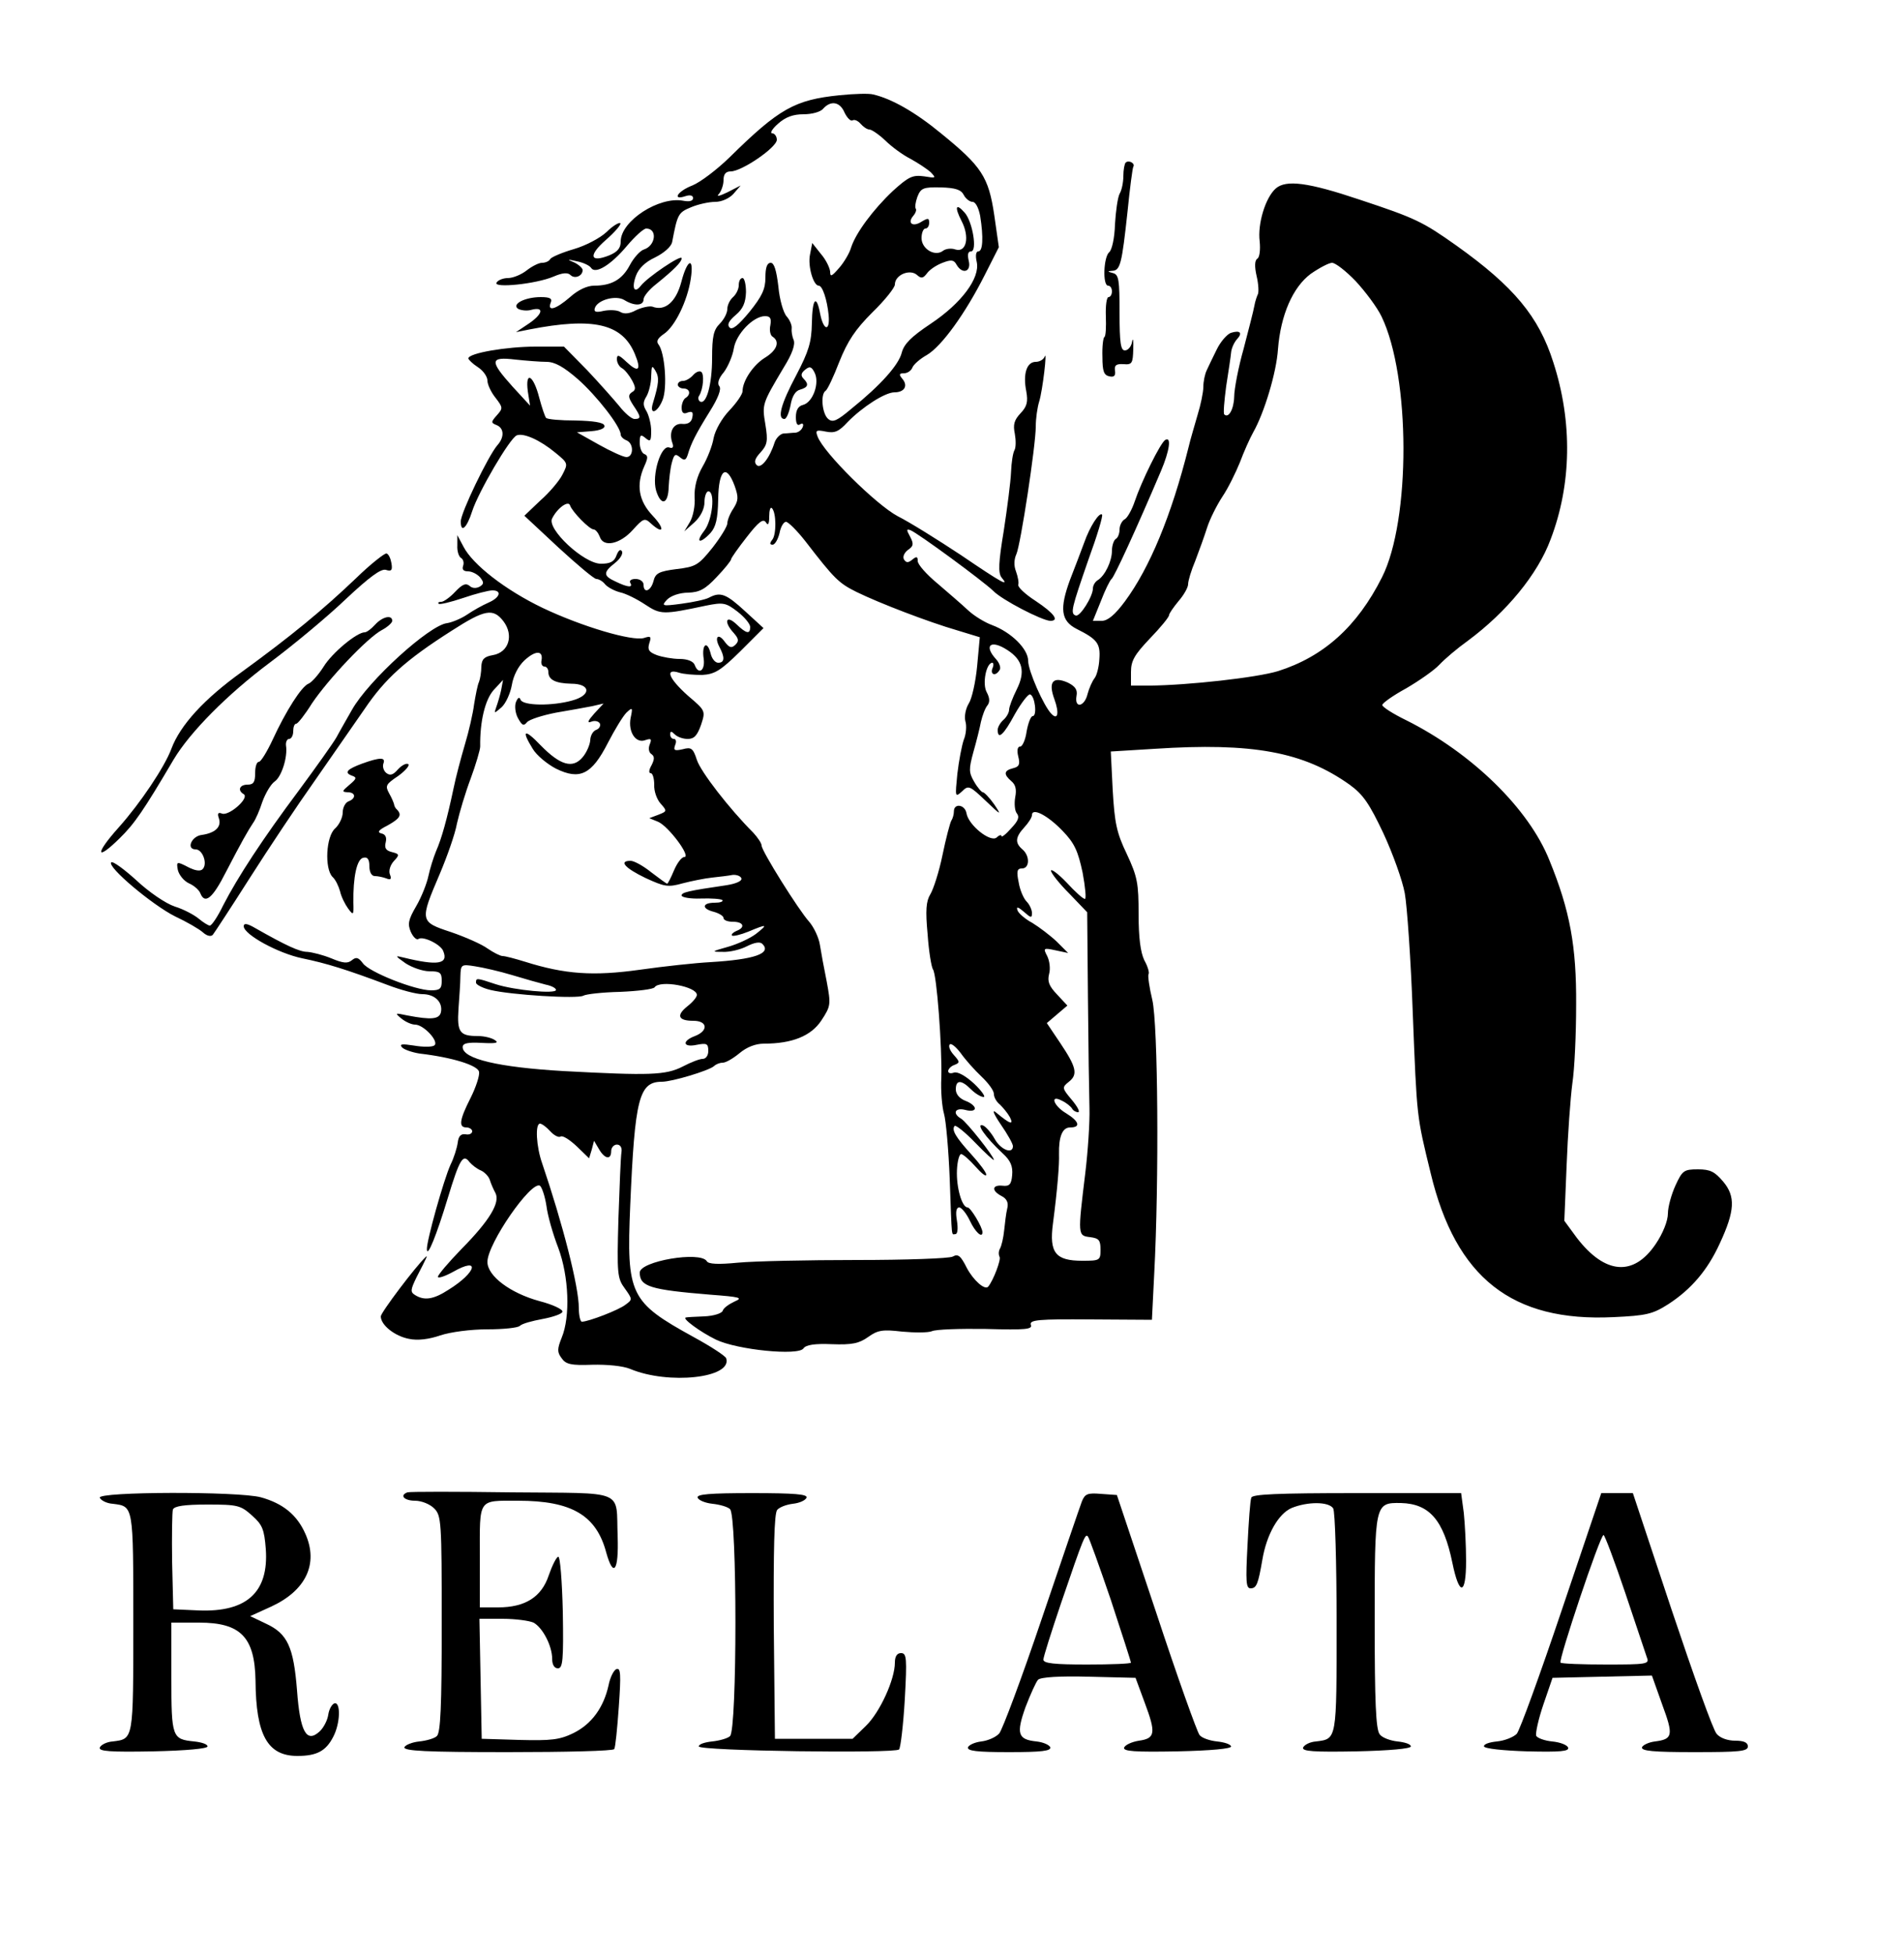<?xml version="1.0" standalone="no"?>
<!DOCTYPE svg PUBLIC "-//W3C//DTD SVG 20010904//EN"
 "http://www.w3.org/TR/2001/REC-SVG-20010904/DTD/svg10.dtd">
<svg version="1.0" xmlns="http://www.w3.org/2000/svg"
 width="500pt" height="513pt" viewBox="0 0 500 513"
 preserveAspectRatio="xMidYMid meet">
<g transform="translate(0,513) scale(0.1,-0.1)"
fill="#000000" stroke="none">
<path d="M2205 4880 c-118 -12 -159 -35 -289 -163 -33 -32 -76 -65 -98 -74
-39 -15 -54 -40 -18 -28 12 4 20 2 20 -5 0 -8 -10 -10 -26 -7 -63 12 -164 -53
-164 -107 0 -17 -8 -27 -29 -36 -52 -21 -57 -1 -10 40 24 21 41 41 38 44 -3 3
-20 -7 -36 -23 -17 -16 -55 -36 -86 -45 -31 -9 -59 -21 -62 -26 -3 -6 -13 -10
-22 -10 -8 0 -26 -9 -40 -20 -14 -11 -36 -20 -49 -20 -12 0 -26 -5 -30 -12
-10 -15 103 -4 150 16 23 10 37 11 44 4 11 -11 32 -3 32 13 0 5 -10 14 -22 20
-20 8 -19 9 7 3 16 -3 33 -11 37 -17 11 -18 52 7 94 57 21 25 44 46 51 46 30
0 25 -45 -6 -55 -10 -3 -27 -22 -37 -41 -20 -38 -48 -54 -94 -54 -18 0 -42
-11 -63 -30 -37 -32 -60 -39 -51 -15 5 11 -1 15 -26 15 -42 0 -78 -19 -59 -31
8 -4 24 -6 36 -2 33 8 28 -12 -9 -37 l-33 -22 35 7 c169 33 244 15 277 -64 18
-43 10 -51 -22 -21 -20 19 -25 20 -25 7 0 -9 6 -20 14 -24 7 -4 19 -19 26 -32
10 -19 10 -25 -1 -31 -10 -7 -9 -14 4 -34 21 -31 21 -36 3 -36 -7 0 -25 15
-39 33 -14 17 -52 60 -85 95 l-61 62 -75 0 c-75 0 -176 -17 -176 -31 0 -3 11
-14 25 -23 14 -9 25 -25 25 -35 0 -10 9 -30 21 -45 20 -26 20 -28 4 -46 -16
-18 -16 -20 -1 -26 20 -8 21 -32 2 -53 -24 -28 -96 -177 -96 -200 0 -32 16
-17 30 27 16 50 99 192 117 199 18 7 61 -12 102 -46 33 -27 33 -28 18 -57 -8
-16 -34 -47 -58 -68 l-42 -40 89 -83 c49 -45 94 -83 100 -83 6 0 17 -6 23 -14
7 -8 24 -17 39 -21 15 -3 45 -18 66 -32 41 -27 47 -27 160 -3 45 9 52 8 83
-16 18 -14 33 -32 33 -40 0 -20 -10 -18 -37 8 -27 25 -33 5 -6 -24 13 -15 14
-21 4 -31 -10 -9 -15 -8 -27 7 -17 25 -29 15 -15 -12 15 -28 14 -42 -3 -42 -8
0 -17 11 -20 25 -9 35 -24 23 -18 -15 4 -31 -14 -43 -24 -15 -4 9 -19 15 -39
15 -19 0 -46 5 -60 10 -21 8 -25 14 -20 31 6 18 4 20 -14 14 -31 -9 -163 30
-266 79 -98 47 -184 114 -208 161 l-16 30 0 -27 c-1 -15 4 -30 10 -33 6 -4 8
-13 5 -21 -3 -9 1 -14 13 -14 10 0 24 -7 32 -16 10 -13 10 -17 -1 -24 -9 -5
-20 -5 -27 2 -10 8 -19 4 -38 -16 -13 -14 -30 -26 -36 -26 -7 0 -10 -2 -7 -5
2 -3 31 4 64 15 32 11 67 20 77 20 26 0 20 -19 -10 -32 -16 -7 -41 -21 -57
-32 -15 -10 -39 -20 -52 -22 -46 -5 -207 -151 -250 -228 -13 -23 -31 -54 -40
-71 -9 -16 -54 -79 -99 -140 -95 -127 -161 -228 -199 -302 -14 -29 -30 -53
-35 -53 -4 0 -17 8 -29 18 -12 10 -40 25 -63 32 -24 8 -68 38 -101 69 -32 29
-62 51 -66 47 -11 -12 108 -112 168 -142 30 -14 63 -33 73 -42 10 -9 21 -12
26 -6 4 5 48 72 97 149 49 77 125 191 169 253 44 63 103 148 132 190 54 80
108 129 229 206 87 56 109 60 136 25 28 -37 14 -82 -28 -89 -23 -4 -29 -11
-30 -30 0 -14 -3 -32 -6 -40 -4 -8 -9 -35 -13 -59 -3 -24 -14 -72 -24 -105
-10 -34 -24 -86 -30 -116 -17 -80 -31 -131 -46 -165 -7 -17 -16 -46 -20 -65
-4 -19 -18 -55 -32 -79 -21 -36 -23 -47 -14 -68 6 -13 15 -22 20 -18 13 8 59
-15 65 -32 14 -34 -14 -39 -104 -17 -24 6 -23 5 5 -15 17 -11 45 -21 63 -21
27 0 32 -3 32 -25 0 -21 -5 -25 -28 -25 -42 0 -163 48 -179 71 -12 16 -18 17
-29 8 -11 -9 -23 -8 -54 5 -22 9 -50 16 -63 17 -20 0 -55 16 -136 62 -22 13
-31 14 -31 5 1 -22 91 -71 154 -84 63 -13 115 -29 224 -70 34 -13 75 -24 91
-24 33 0 54 -21 49 -47 -4 -19 -25 -21 -88 -9 -33 7 -34 7 -16 -8 11 -9 27
-16 36 -16 23 0 65 -46 50 -55 -6 -4 -30 -4 -53 0 -32 5 -39 4 -31 -5 6 -6 27
-13 46 -16 86 -10 153 -31 156 -48 2 -9 -8 -40 -22 -68 -30 -59 -32 -78 -11
-78 8 0 15 -5 15 -10 0 -6 -8 -10 -17 -8 -13 2 -19 -5 -21 -22 -2 -14 -10 -40
-19 -58 -18 -40 -63 -200 -62 -222 1 -23 25 36 55 135 31 102 40 117 57 94 7
-8 20 -18 30 -22 9 -4 20 -15 23 -24 3 -10 10 -26 15 -35 13 -25 -15 -72 -89
-147 -34 -35 -62 -68 -62 -73 0 -5 18 1 40 13 72 41 62 -1 -12 -47 -40 -26
-64 -29 -88 -14 -13 8 -12 14 4 47 27 52 30 59 24 53 -26 -24 -118 -146 -118
-156 0 -23 37 -52 74 -59 23 -5 53 -1 82 9 27 9 80 16 124 16 42 0 80 4 85 9
6 6 32 13 59 18 27 5 51 13 53 19 2 6 -25 19 -60 28 -77 21 -137 66 -137 103
0 48 115 214 138 200 5 -4 13 -27 17 -53 3 -25 17 -74 31 -110 28 -75 32 -181
9 -236 -12 -30 -12 -38 0 -54 11 -16 25 -19 80 -17 39 1 81 -3 100 -11 100
-42 269 -24 252 28 -2 6 -40 31 -86 56 -167 92 -176 110 -166 345 12 281 23
325 83 325 27 0 123 29 137 41 5 5 15 9 23 9 8 0 27 11 44 25 19 16 42 25 64
25 74 0 124 20 151 61 25 38 25 42 14 102 -7 34 -15 78 -18 97 -3 19 -16 46
-28 60 -28 31 -125 186 -125 200 0 6 -10 21 -22 34 -63 63 -138 160 -148 191
-10 31 -15 34 -37 28 -22 -5 -25 -3 -20 11 4 9 2 16 -3 16 -6 0 -10 5 -10 12
0 9 3 9 12 0 7 -7 22 -12 34 -12 17 0 25 9 35 37 12 37 12 37 -35 77 -50 45
-61 72 -23 60 12 -4 39 -6 61 -6 33 2 48 11 100 62 l61 61 -48 44 c-50 46 -65
52 -95 36 -9 -5 -42 -12 -72 -16 -52 -7 -54 -6 -38 11 10 10 33 18 55 18 30 1
45 9 75 41 21 22 38 43 38 47 0 3 19 30 41 58 31 40 43 49 50 39 6 -10 9 -5 9
15 0 16 3 26 7 22 12 -12 12 -70 1 -83 -7 -9 -7 -13 1 -13 6 0 14 14 18 30 3
17 11 30 17 30 6 0 29 -23 51 -51 77 -100 88 -110 134 -133 59 -29 189 -79
265 -101 l59 -18 -7 -76 c-4 -42 -14 -86 -22 -98 -8 -13 -12 -33 -9 -46 4 -12
2 -35 -4 -49 -5 -14 -13 -55 -17 -90 -6 -61 -6 -62 12 -46 17 17 20 16 63 -25
40 -38 42 -39 22 -9 -12 17 -26 32 -30 32 -3 0 -14 12 -23 28 -14 24 -14 33
-2 77 8 28 17 64 20 80 4 17 11 36 17 43 7 9 6 20 -2 35 -12 22 -1 77 15 77 3
0 4 -7 0 -15 -6 -17 9 -21 19 -4 4 5 0 18 -9 28 -34 37 -14 53 30 24 40 -26
47 -57 24 -103 -11 -22 -20 -46 -20 -53 0 -8 -7 -20 -15 -27 -8 -7 -15 -19
-15 -26 0 -28 16 -13 45 41 17 30 35 53 40 52 13 -4 19 -57 7 -57 -5 0 -12
-18 -16 -40 -3 -22 -11 -40 -17 -40 -7 0 -9 -10 -5 -26 5 -20 3 -27 -14 -31
-24 -6 -25 -16 -4 -34 11 -9 14 -22 10 -42 -3 -17 -1 -36 4 -42 8 -10 4 -20
-15 -40 -14 -16 -25 -24 -25 -20 0 4 -6 3 -13 -4 -17 -13 -74 33 -79 64 -4 23
-33 27 -33 5 0 -8 -3 -19 -7 -25 -3 -5 -14 -46 -23 -90 -9 -44 -24 -90 -32
-103 -11 -18 -13 -42 -7 -105 3 -45 10 -86 14 -92 10 -13 24 -202 22 -284 -2
-35 2 -78 7 -95 5 -17 12 -94 15 -171 6 -164 4 -145 15 -145 6 0 7 16 4 35 -4
23 -2 35 6 35 6 0 19 -16 28 -35 14 -30 33 -47 33 -30 0 13 -31 65 -39 65 -15
0 -30 53 -28 98 1 23 6 42 11 42 5 0 22 -15 37 -32 16 -18 28 -28 29 -22 0 6
-18 30 -39 53 -41 45 -53 65 -44 75 3 3 28 -17 54 -44 27 -28 49 -48 49 -45 0
9 -72 100 -86 108 -24 14 -16 30 11 23 15 -4 25 -2 25 4 0 6 -11 15 -25 20
-15 6 -25 17 -25 30 0 25 14 26 40 0 11 -11 26 -20 33 -20 6 0 -5 16 -25 35
-23 21 -43 32 -53 29 -8 -3 -15 -2 -15 4 0 5 7 13 16 16 15 6 15 8 -1 26 -10
11 -15 23 -11 28 4 4 17 -7 29 -23 12 -17 36 -44 54 -61 18 -17 33 -37 33 -46
0 -9 7 -21 16 -28 8 -8 20 -22 26 -33 11 -22 0 -18 -36 12 -12 10 -7 -3 12
-31 18 -26 32 -51 32 -57 0 -22 -32 -10 -48 19 -9 16 -23 32 -30 35 -21 8 4
-29 51 -73 21 -19 27 -34 25 -57 -2 -24 -7 -30 -25 -28 -28 3 -30 -13 -3 -27
14 -7 19 -18 15 -33 -3 -12 -6 -38 -8 -57 -2 -20 -7 -41 -11 -48 -4 -7 -4 -16
-1 -22 4 -7 -16 -61 -30 -78 -9 -10 -39 17 -56 49 -16 32 -23 38 -37 30 -9 -5
-123 -9 -252 -9 -130 0 -270 -3 -312 -7 -51 -5 -78 -4 -82 4 -17 27 -176 0
-176 -30 0 -37 28 -45 185 -58 79 -6 87 -8 64 -18 -15 -7 -29 -17 -31 -24 -2
-7 -24 -14 -49 -15 -24 -1 -46 -2 -48 -3 -11 -2 38 -38 79 -58 56 -27 217 -43
230 -23 6 9 29 13 74 11 54 -2 72 2 96 19 25 18 38 20 89 14 33 -3 68 -3 78 1
10 5 74 7 142 6 105 -3 123 -1 118 11 -4 13 20 15 156 14 l162 -1 6 120 c13
245 10 656 -5 720 -8 33 -12 63 -10 67 3 4 -2 21 -11 37 -10 21 -15 59 -15
121 0 81 -3 98 -31 158 -27 56 -32 82 -37 168 l-5 101 114 7 c259 17 392 -8
513 -94 36 -26 52 -50 89 -128 25 -54 50 -124 56 -157 6 -33 16 -175 21 -315
11 -278 10 -268 47 -420 66 -275 214 -391 480 -378 87 4 103 8 144 34 60 39
103 89 135 159 40 86 42 124 9 163 -22 26 -34 32 -66 32 -37 0 -41 -3 -59 -42
-11 -24 -20 -57 -20 -74 0 -19 -13 -52 -32 -80 -58 -86 -133 -80 -207 16 l-33
45 6 145 c3 80 10 177 15 215 6 39 10 132 10 207 1 153 -16 247 -70 379 -54
136 -204 282 -376 368 -35 17 -63 35 -63 40 0 5 28 25 63 44 34 20 73 47 87
62 14 15 47 43 75 63 101 75 183 174 217 266 55 144 58 308 7 465 -38 120
-104 199 -254 306 -89 63 -107 72 -255 121 -134 45 -193 53 -220 29 -27 -24
-48 -93 -42 -139 2 -21 0 -41 -6 -45 -7 -4 -8 -20 -2 -46 5 -21 6 -43 3 -48
-2 -4 -7 -18 -9 -30 -2 -12 -15 -62 -28 -112 -14 -49 -25 -107 -25 -127 -1
-33 -15 -57 -26 -46 -3 2 0 36 5 74 6 38 12 78 13 89 1 11 8 26 15 34 16 17 9
25 -16 17 -10 -4 -27 -23 -37 -44 -10 -20 -22 -45 -26 -54 -5 -10 -9 -30 -9
-44 0 -14 -7 -47 -15 -73 -7 -25 -19 -64 -24 -86 -45 -179 -102 -316 -167
-404 -26 -35 -45 -51 -61 -51 l-23 0 21 52 c11 29 24 55 28 58 7 5 65 131 130
284 22 52 28 91 11 81 -13 -8 -63 -110 -80 -161 -7 -21 -19 -43 -26 -47 -8 -4
-14 -17 -14 -27 0 -10 -4 -22 -10 -25 -5 -3 -10 -17 -10 -31 0 -27 -18 -65
-37 -77 -7 -4 -13 -14 -13 -22 0 -21 -34 -75 -45 -71 -15 5 -11 19 33 146 23
63 39 116 36 119 -7 7 -32 -31 -47 -74 -8 -22 -25 -66 -37 -97 -28 -76 -24
-108 17 -129 54 -27 63 -38 60 -79 -1 -21 -7 -44 -13 -51 -6 -8 -14 -26 -18
-41 -8 -34 -35 -39 -29 -5 3 16 -3 25 -23 35 -39 17 -52 2 -35 -44 13 -36 9
-56 -8 -38 -20 20 -61 113 -61 139 0 31 -44 75 -95 94 -19 7 -47 24 -63 39
-16 15 -52 46 -80 70 -29 24 -52 50 -52 59 0 12 -3 13 -14 4 -11 -9 -16 -9
-22 0 -4 7 0 17 10 25 15 10 16 16 6 35 -10 18 -10 21 1 17 20 -8 190 -133
217 -159 23 -24 128 -78 150 -79 25 0 10 20 -38 52 -28 18 -48 37 -46 43 2 5
-1 21 -6 35 -6 15 -5 32 1 45 11 24 51 285 51 336 0 20 4 49 9 65 9 29 22 140
14 117 -3 -7 -13 -13 -23 -13 -24 0 -34 -32 -25 -77 5 -28 2 -40 -15 -58 -17
-18 -20 -30 -15 -54 3 -17 3 -36 -1 -43 -4 -7 -8 -32 -9 -58 -1 -25 -10 -94
-19 -153 -14 -84 -15 -111 -6 -123 22 -26 2 -15 -107 59 -59 39 -134 86 -166
102 -56 30 -194 166 -210 209 -6 16 -4 18 21 13 24 -5 35 0 58 25 38 39 98 78
123 78 26 0 36 17 21 35 -10 12 -9 15 4 15 9 0 19 7 22 15 3 8 20 23 38 33 39
23 101 109 152 210 l37 73 -12 84 c-15 101 -33 128 -140 215 -68 56 -130 91
-178 102 -10 3 -49 2 -88 -2z m13 -46 c7 -14 16 -23 21 -20 5 3 14 -1 21 -9 7
-8 17 -15 23 -15 6 0 25 -13 42 -29 16 -16 46 -38 66 -48 20 -11 44 -27 53
-35 15 -16 14 -16 -17 -11 -30 4 -40 0 -82 -38 -52 -49 -98 -111 -110 -149 -4
-14 -18 -38 -31 -53 -20 -23 -24 -25 -24 -10 -1 10 -11 31 -24 46 l-23 29 -6
-31 c-6 -30 9 -81 23 -81 10 0 22 -37 26 -77 4 -44 -13 -42 -22 2 -10 54 -21
42 -22 -24 -1 -49 -8 -73 -41 -136 -40 -75 -51 -115 -31 -115 5 0 12 16 16 36
4 24 13 38 25 41 21 6 24 14 9 29 -8 8 -6 15 4 23 12 10 17 9 25 -7 14 -27 -4
-78 -30 -85 -13 -3 -19 -14 -19 -32 0 -17 4 -24 11 -19 7 4 10 1 7 -7 -3 -8
-11 -14 -19 -15 -8 0 -22 -2 -31 -2 -9 -1 -20 -12 -24 -24 -13 -41 -36 -70
-47 -59 -8 8 -4 18 10 33 18 20 20 30 13 73 -9 54 -9 54 48 150 23 37 31 61
26 73 -4 9 -6 23 -5 30 1 8 -5 22 -13 31 -9 10 -19 45 -22 79 -5 42 -11 62
-20 62 -10 0 -14 -13 -14 -39 0 -30 -9 -49 -42 -90 -29 -35 -45 -48 -52 -41
-7 7 -3 17 16 33 19 16 26 32 27 60 0 20 -4 37 -9 37 -6 0 -10 -8 -10 -19 0
-10 -7 -24 -15 -31 -8 -7 -15 -21 -15 -31 0 -11 -9 -28 -20 -39 -16 -16 -20
-33 -20 -90 0 -69 -15 -124 -32 -114 -4 3 -6 10 -2 15 11 18 14 58 5 63 -5 3
-14 -1 -21 -9 -7 -8 -19 -15 -26 -15 -8 0 -14 -4 -14 -10 0 -5 7 -10 15 -10
17 0 20 -16 5 -25 -5 -3 -10 -15 -10 -25 0 -14 5 -18 16 -13 12 4 15 1 12 -13
-2 -12 -11 -18 -25 -17 -24 3 -37 -20 -28 -48 5 -13 2 -17 -7 -14 -22 9 -47
-72 -35 -113 13 -42 32 -36 33 10 1 19 4 47 8 62 6 23 9 26 21 16 12 -10 16
-9 21 6 9 31 22 56 58 114 22 35 31 59 25 66 -6 7 -2 21 12 37 11 15 23 43 26
62 6 38 51 85 82 85 14 0 17 -6 14 -24 -3 -13 0 -27 6 -30 20 -13 11 -36 -20
-55 -31 -19 -59 -61 -59 -88 0 -8 -16 -31 -35 -51 -20 -21 -37 -52 -41 -72 -3
-19 -16 -53 -29 -75 -15 -26 -22 -54 -21 -80 2 -22 -4 -51 -12 -65 l-15 -25
27 24 c16 15 26 35 26 53 0 15 5 28 10 28 19 0 11 -76 -11 -104 -24 -31 -11
-35 17 -5 14 16 19 37 20 88 1 78 21 95 43 36 11 -31 10 -39 -3 -60 -9 -13
-16 -31 -16 -39 0 -8 -18 -37 -39 -64 -37 -46 -44 -50 -94 -56 -47 -6 -56 -11
-61 -32 -7 -26 -26 -33 -26 -9 0 8 -9 15 -21 15 -11 0 -17 -4 -14 -10 8 -13
-5 -13 -38 3 -33 15 -34 24 -2 49 14 11 22 25 18 31 -4 6 -9 2 -14 -11 -6 -17
-17 -22 -41 -22 -45 0 -143 92 -128 119 14 28 43 48 47 34 6 -17 51 -63 62
-63 5 0 12 -9 16 -19 9 -29 53 -20 87 18 27 30 31 32 47 17 34 -31 38 -15 5
20 -37 39 -44 81 -22 130 10 22 10 28 0 32 -6 2 -12 15 -12 29 0 21 2 24 15
13 13 -11 15 -8 15 19 0 17 -6 40 -12 51 -10 16 -10 24 0 40 6 11 12 34 12 52
1 28 2 30 11 15 11 -18 9 -34 -6 -84 -11 -34 11 -28 25 7 13 32 6 125 -11 146
-6 8 -2 16 14 27 29 19 62 86 71 145 9 59 -9 53 -25 -9 -14 -52 -43 -77 -76
-64 -8 2 -27 -2 -42 -9 -18 -10 -32 -11 -42 -5 -8 5 -27 6 -43 3 -21 -5 -27
-3 -24 7 7 22 56 35 78 21 26 -16 50 -15 50 2 0 8 15 26 33 40 47 38 67 58 67
68 0 11 -90 -50 -107 -72 -17 -22 -25 -7 -13 26 7 19 24 36 50 48 24 12 42 28
45 40 14 74 16 78 50 92 19 8 47 14 63 14 17 0 37 9 48 21 l19 22 -35 -18
c-21 -10 -30 -12 -22 -4 6 7 12 23 12 36 0 16 6 23 19 23 29 0 121 63 121 83
0 9 -6 17 -12 17 -7 0 0 12 15 25 20 18 40 25 67 25 22 0 45 6 52 15 20 22 44
18 56 -11z m313 -216 c5 -10 16 -18 23 -18 8 0 16 -16 20 -37 9 -57 7 -93 -5
-93 -6 0 -8 -11 -4 -28 9 -42 -40 -108 -121 -162 -51 -34 -70 -53 -76 -76 -8
-32 -55 -85 -132 -147 -38 -32 -49 -37 -61 -27 -16 13 -21 65 -7 74 5 3 21 37
36 76 22 55 42 85 87 130 33 32 59 65 59 73 0 25 38 41 57 26 12 -11 17 -10
27 3 7 10 25 22 41 28 23 9 30 8 37 -5 15 -26 39 -19 32 10 -4 17 -2 25 6 25
17 0 4 79 -17 102 -23 26 -27 15 -8 -22 22 -42 13 -84 -16 -75 -11 4 -25 2
-32 -3 -21 -17 -57 4 -57 33 0 14 5 25 10 25 6 0 10 7 10 15 0 13 -3 13 -20 3
-23 -15 -38 -4 -22 15 7 8 9 16 7 19 -3 3 -1 17 4 31 9 23 15 26 61 25 39 -1
54 -6 61 -20z m1029 -226 c25 -27 56 -68 68 -93 76 -157 77 -535 1 -685 -65
-129 -153 -208 -273 -246 -56 -17 -235 -37 -338 -38 l-48 0 0 36 c0 29 9 45
50 88 28 29 50 56 50 61 0 4 11 20 25 37 14 16 25 36 25 44 0 9 8 36 19 62 10
26 24 65 31 87 7 22 25 58 40 81 15 22 35 63 46 90 10 27 26 63 35 79 29 51
61 157 65 218 7 90 39 163 86 198 23 16 48 29 56 29 9 0 37 -22 62 -48z
m-2125 -212 c22 0 45 -13 82 -45 50 -44 113 -125 113 -146 0 -5 7 -12 15 -15
20 -8 19 -44 0 -44 -8 0 -41 15 -73 33 l-57 32 38 3 c24 2 37 8 34 15 -2 8
-30 12 -75 13 -40 0 -75 3 -78 7 -3 3 -11 27 -18 53 -15 59 -37 72 -30 17 l6
-38 -46 50 c-61 68 -60 79 7 71 28 -3 66 -6 82 -6z m-13 -784 c-2 -9 2 -16 8
-16 5 0 10 -6 10 -14 0 -21 19 -30 60 -31 51 0 54 -30 3 -44 -53 -15 -130 -14
-136 2 -3 8 -7 6 -12 -6 -4 -10 -2 -29 5 -42 11 -20 15 -22 24 -11 6 7 40 18
76 25 36 6 79 14 95 17 l30 7 -25 -27 c-16 -18 -19 -25 -8 -21 9 4 19 2 23 -4
3 -6 -1 -14 -9 -17 -9 -3 -16 -16 -16 -28 -1 -11 -9 -31 -20 -44 -26 -31 -59
-21 -110 31 -43 45 -52 41 -21 -9 10 -17 38 -40 61 -52 63 -31 94 -15 136 67
18 35 40 71 49 80 16 15 17 14 11 -14 -7 -37 14 -68 39 -58 15 5 17 3 11 -12
-4 -10 -2 -21 5 -25 8 -6 8 -13 0 -29 -7 -12 -8 -21 -2 -21 5 0 9 -14 9 -30
-1 -17 7 -39 17 -50 17 -19 17 -20 -6 -29 l-24 -9 22 -9 c27 -10 89 -93 70
-93 -7 0 -19 -16 -27 -35 -8 -19 -16 -35 -18 -35 -2 0 -21 14 -42 30 -21 17
-45 30 -54 30 -32 0 -15 -19 39 -45 50 -23 59 -25 98 -14 23 6 58 13 77 15 19
2 44 5 54 7 10 1 21 -3 23 -9 2 -7 -14 -14 -39 -18 -103 -15 -118 -19 -118
-27 0 -5 23 -9 50 -8 28 1 53 -1 57 -4 3 -4 -6 -7 -20 -7 -34 0 -35 -16 -2
-24 14 -4 25 -11 25 -16 0 -6 11 -10 25 -10 28 0 33 -15 9 -24 -9 -4 -14 -9
-12 -12 3 -3 23 2 43 10 50 21 53 20 20 -6 -16 -12 -49 -27 -74 -34 -43 -12
-44 -13 -13 -13 18 -1 47 6 64 15 20 10 34 12 40 6 25 -25 -20 -41 -137 -48
-38 -2 -122 -11 -185 -20 -122 -17 -196 -12 -301 21 -26 8 -52 15 -59 15 -6 0
-24 9 -40 20 -15 11 -58 30 -96 43 -82 27 -82 29 -29 153 19 45 40 104 45 132
6 27 22 81 36 118 14 38 25 76 25 84 -1 66 13 123 35 148 l25 27 -5 -27 c-3
-14 -9 -34 -13 -45 -6 -17 -6 -17 14 0 11 10 23 36 27 58 4 25 17 50 33 65 29
27 50 27 45 0z m1369 -448 c31 -32 40 -53 52 -109 7 -38 10 -69 6 -69 -5 0
-26 19 -48 43 -22 23 -41 37 -41 31 0 -6 21 -33 48 -60 l47 -49 2 -225 c1
-124 3 -254 4 -290 1 -36 -4 -112 -11 -170 -20 -164 -20 -164 13 -168 23 -3
27 -8 27 -33 0 -28 -2 -29 -48 -29 -70 0 -87 21 -77 97 12 92 17 156 16 183
-1 46 9 70 29 70 29 0 24 16 -10 37 -34 20 -44 51 -11 33 11 -5 23 -15 26 -20
3 -6 11 -10 16 -10 6 0 -1 14 -16 32 -26 31 -27 33 -8 48 24 19 20 38 -23 102
l-35 52 27 23 27 23 -27 29 c-21 22 -26 34 -21 54 4 14 1 35 -5 47 -11 21 -10
22 22 15 l33 -7 -30 30 c-17 16 -46 38 -64 49 -19 10 -37 26 -39 33 -4 11 2 9
17 -4 18 -16 21 -17 21 -3 0 8 -6 22 -14 30 -8 8 -18 31 -21 51 -6 29 -4 36 9
36 20 0 21 33 1 50 -20 17 -19 32 5 58 11 12 20 26 20 32 0 21 42 -1 81 -42z
m-1446 -378 c33 -10 72 -21 88 -25 15 -3 27 -9 27 -14 0 -11 -108 -1 -158 15
-51 17 -52 17 -52 4 0 -5 17 -14 38 -19 53 -13 229 -24 244 -15 7 4 50 9 97
10 46 2 87 7 90 12 14 20 111 2 111 -20 0 -6 -11 -19 -25 -30 -30 -24 -24 -38
16 -38 37 0 40 -26 4 -40 -35 -13 -32 -31 5 -23 26 5 30 3 30 -16 0 -12 -6
-21 -15 -21 -8 0 -31 -9 -52 -20 -45 -23 -87 -24 -313 -12 -171 10 -265 32
-265 63 0 10 13 13 50 11 37 -2 46 0 35 7 -8 6 -28 11 -45 11 -48 0 -55 10
-51 71 2 30 5 68 5 86 1 31 2 32 39 26 20 -3 64 -13 97 -23z m100 -410 c10
-11 22 -17 27 -14 5 4 24 -8 43 -26 l32 -31 7 23 6 23 13 -22 c15 -26 32 -29
32 -5 0 9 7 17 15 17 9 0 14 -8 12 -20 -2 -11 -5 -90 -8 -175 -4 -145 -3 -156
17 -183 20 -28 20 -29 2 -42 -17 -14 -98 -45 -115 -45 -4 0 -8 16 -8 36 0 56
-42 220 -96 379 -16 45 -19 105 -6 105 5 0 17 -9 27 -20z"/>
<path d="M2956 4703 c-3 -3 -6 -19 -6 -35 0 -16 -4 -37 -10 -47 -5 -10 -10
-46 -12 -80 -1 -36 -8 -67 -15 -73 -15 -12 -18 -88 -3 -88 6 0 10 -7 10 -15 0
-8 -4 -15 -9 -15 -5 0 -8 -23 -7 -50 1 -28 0 -53 -4 -55 -3 -2 -6 -25 -5 -52
0 -38 4 -48 18 -51 13 -3 17 2 15 15 -2 14 3 18 22 17 23 -2 25 2 26 40 1 22
-1 31 -3 19 -2 -13 -11 -23 -19 -23 -11 0 -14 20 -14 99 0 86 -2 100 -17 104
-15 4 -16 5 -2 6 21 1 25 18 40 156 6 61 13 113 15 117 6 9 -12 19 -20 11z"/>
<path d="M935 3612 c-88 -84 -172 -153 -300 -246 -99 -71 -162 -140 -185 -202
-18 -48 -81 -142 -138 -206 -63 -70 -61 -91 2 -29 39 38 63 73 142 207 43 72
141 171 252 254 63 47 153 122 200 167 63 59 92 80 105 77 15 -5 18 -1 15 17
-2 12 -7 24 -13 26 -5 1 -42 -28 -80 -65z"/>
<path d="M985 3490 c-10 -11 -22 -20 -27 -20 -21 0 -86 -54 -108 -90 -14 -22
-32 -42 -40 -45 -18 -7 -59 -71 -94 -147 -15 -32 -31 -58 -36 -58 -6 0 -10
-13 -10 -30 0 -23 -4 -30 -20 -30 -21 0 -27 -15 -10 -25 16 -10 -39 -58 -57
-51 -10 4 -13 1 -8 -13 7 -22 -10 -38 -45 -43 -27 -3 -42 -38 -16 -38 18 0 32
-38 18 -52 -6 -6 -20 -4 -39 6 -29 15 -30 14 -26 -8 3 -13 16 -29 29 -35 14
-6 27 -18 30 -26 12 -30 32 -14 67 55 42 81 58 109 72 130 6 8 17 33 24 55 8
22 22 46 32 53 18 12 35 64 30 95 -1 9 3 17 8 17 6 0 11 9 11 20 0 11 3 20 8
20 4 0 23 24 41 53 43 64 146 173 184 193 15 8 27 19 27 24 0 17 -26 11 -45
-10z"/>
<path d="M953 3126 c-41 -15 -50 -24 -30 -32 15 -5 14 -8 -6 -25 -19 -16 -20
-18 -4 -19 21 0 23 -16 2 -24 -8 -3 -15 -16 -15 -29 0 -13 -9 -32 -20 -42 -24
-21 -28 -105 -7 -127 8 -7 16 -24 20 -38 3 -14 13 -34 21 -45 14 -19 15 -18
14 15 -1 67 9 115 26 118 11 3 16 -4 16 -22 0 -16 6 -26 14 -26 8 0 22 -3 30
-6 12 -5 15 -2 10 10 -4 10 1 25 10 35 16 17 15 19 -5 24 -16 4 -20 11 -16 26
3 13 -1 21 -12 23 -11 3 -7 9 17 21 32 18 38 27 25 41 -5 4 -8 11 -8 14 -1 4
-6 17 -13 29 -11 20 -9 24 24 46 19 14 31 28 26 31 -5 3 -17 -3 -27 -14 -13
-15 -21 -17 -31 -9 -7 6 -10 17 -7 25 6 16 -9 16 -54 0z"/>
<path d="M1070 1212 c-22 -8 -8 -22 20 -22 17 0 39 -9 50 -20 19 -19 20 -33
20 -304 0 -215 -3 -286 -13 -294 -6 -6 -27 -12 -46 -14 -19 -2 -36 -9 -39 -15
-3 -10 56 -13 272 -13 151 0 277 3 279 8 3 4 8 54 12 111 6 85 5 103 -6 99 -7
-2 -17 -22 -21 -43 -13 -58 -44 -101 -92 -125 -37 -18 -59 -20 -142 -18 l-99
3 -3 158 -3 157 61 0 c34 0 70 -5 81 -10 24 -13 49 -61 49 -95 0 -16 6 -25 15
-25 13 0 15 21 13 148 -2 81 -7 146 -12 145 -5 -1 -16 -23 -25 -49 -19 -57
-62 -84 -133 -84 l-48 0 0 134 c0 154 -6 146 101 146 140 0 205 -38 231 -136
19 -68 33 -48 30 42 -5 126 26 113 -278 116 -145 2 -269 2 -274 0z"/>
<path d="M262 1198 c3 -7 18 -15 34 -16 55 -7 54 -2 54 -312 0 -310 1 -305
-54 -312 -16 -1 -31 -9 -34 -16 -3 -10 27 -12 140 -10 87 2 143 7 143 13 0 6
-16 11 -35 13 -58 6 -60 10 -60 168 l0 144 73 0 c109 0 146 -38 148 -152 1
-144 32 -198 110 -198 51 0 75 13 94 50 19 36 20 93 3 88 -7 -3 -14 -16 -16
-30 -2 -14 -12 -34 -23 -44 -34 -31 -51 -1 -59 108 -9 114 -25 149 -81 175
l-42 20 55 25 c91 42 125 112 90 191 -22 50 -59 80 -117 96 -59 16 -428 15
-423 -1z m400 -47 c27 -24 32 -36 36 -88 8 -113 -50 -166 -176 -161 l-67 3 -3
124 c-1 69 0 131 2 138 4 9 30 13 91 13 79 0 87 -2 117 -29z"/>
<path d="M1832 1198 c3 -7 20 -14 39 -16 19 -2 40 -8 46 -14 19 -15 19 -581 0
-596 -6 -6 -28 -12 -47 -14 -19 -2 -35 -7 -35 -13 0 -12 515 -19 526 -8 4 5
11 63 15 131 6 109 5 122 -10 122 -10 0 -16 -8 -16 -25 0 -44 -39 -130 -76
-166 l-35 -34 -102 0 -102 0 -3 294 c-1 201 1 298 9 307 6 7 24 14 41 16 18 2
33 9 36 16 3 9 -30 12 -143 12 -113 0 -146 -3 -143 -12z"/>
<path d="M2841 1188 c-5 -13 -52 -151 -105 -307 -53 -157 -104 -293 -112 -302
-9 -10 -30 -19 -47 -21 -17 -2 -32 -9 -35 -15 -3 -10 23 -13 108 -13 85 0 111
3 108 13 -3 6 -18 13 -36 15 -49 5 -54 20 -29 90 13 34 28 67 33 72 7 7 58 10
133 8 l123 -3 24 -65 c30 -80 28 -94 -15 -100 -19 -3 -36 -11 -39 -18 -3 -10
27 -12 140 -10 89 2 142 7 141 13 -2 6 -18 11 -37 13 -19 2 -40 9 -46 17 -6 7
-58 152 -114 322 l-103 308 -42 3 c-35 3 -42 0 -50 -20z m76 -258 c29 -88 53
-163 53 -165 0 -3 -52 -5 -115 -5 -87 0 -115 3 -115 13 0 7 21 73 46 147 61
179 64 184 71 176 3 -3 30 -78 60 -166z"/>
<path d="M3286 1198 c-3 -7 -7 -64 -10 -125 -5 -95 -4 -113 8 -113 16 0 20 12
31 75 11 66 42 121 77 136 42 17 97 17 109 -1 5 -8 9 -144 9 -301 0 -309 1
-304 -54 -311 -16 -1 -31 -9 -34 -16 -3 -10 27 -12 140 -10 87 2 143 7 143 13
0 6 -16 11 -35 13 -19 2 -41 10 -47 19 -10 13 -13 87 -13 293 0 314 0 315 69
314 75 -2 112 -45 135 -157 18 -88 36 -86 36 5 0 40 -3 97 -6 126 l-7 52 -274
0 c-210 0 -275 -3 -277 -12z"/>
<path d="M4101 902 c-57 -169 -110 -315 -118 -324 -9 -9 -32 -18 -52 -20 -20
-2 -35 -7 -34 -13 2 -6 51 -11 114 -13 87 -2 110 0 107 10 -3 7 -21 14 -42 16
-20 2 -39 9 -42 15 -2 7 6 44 19 82 l24 70 130 3 131 3 27 -76 c30 -81 28 -91
-19 -97 -16 -2 -31 -9 -34 -15 -3 -10 29 -13 137 -13 119 0 141 2 141 15 0 10
-10 15 -33 15 -20 0 -40 7 -49 18 -9 9 -61 155 -118 325 l-102 307 -41 0 -42
0 -104 -308z m167 46 c28 -84 54 -161 57 -170 7 -17 -2 -18 -107 -18 -63 0
-117 2 -120 5 -6 6 104 335 113 335 3 0 29 -69 57 -152z"/>
</g>
</svg>

